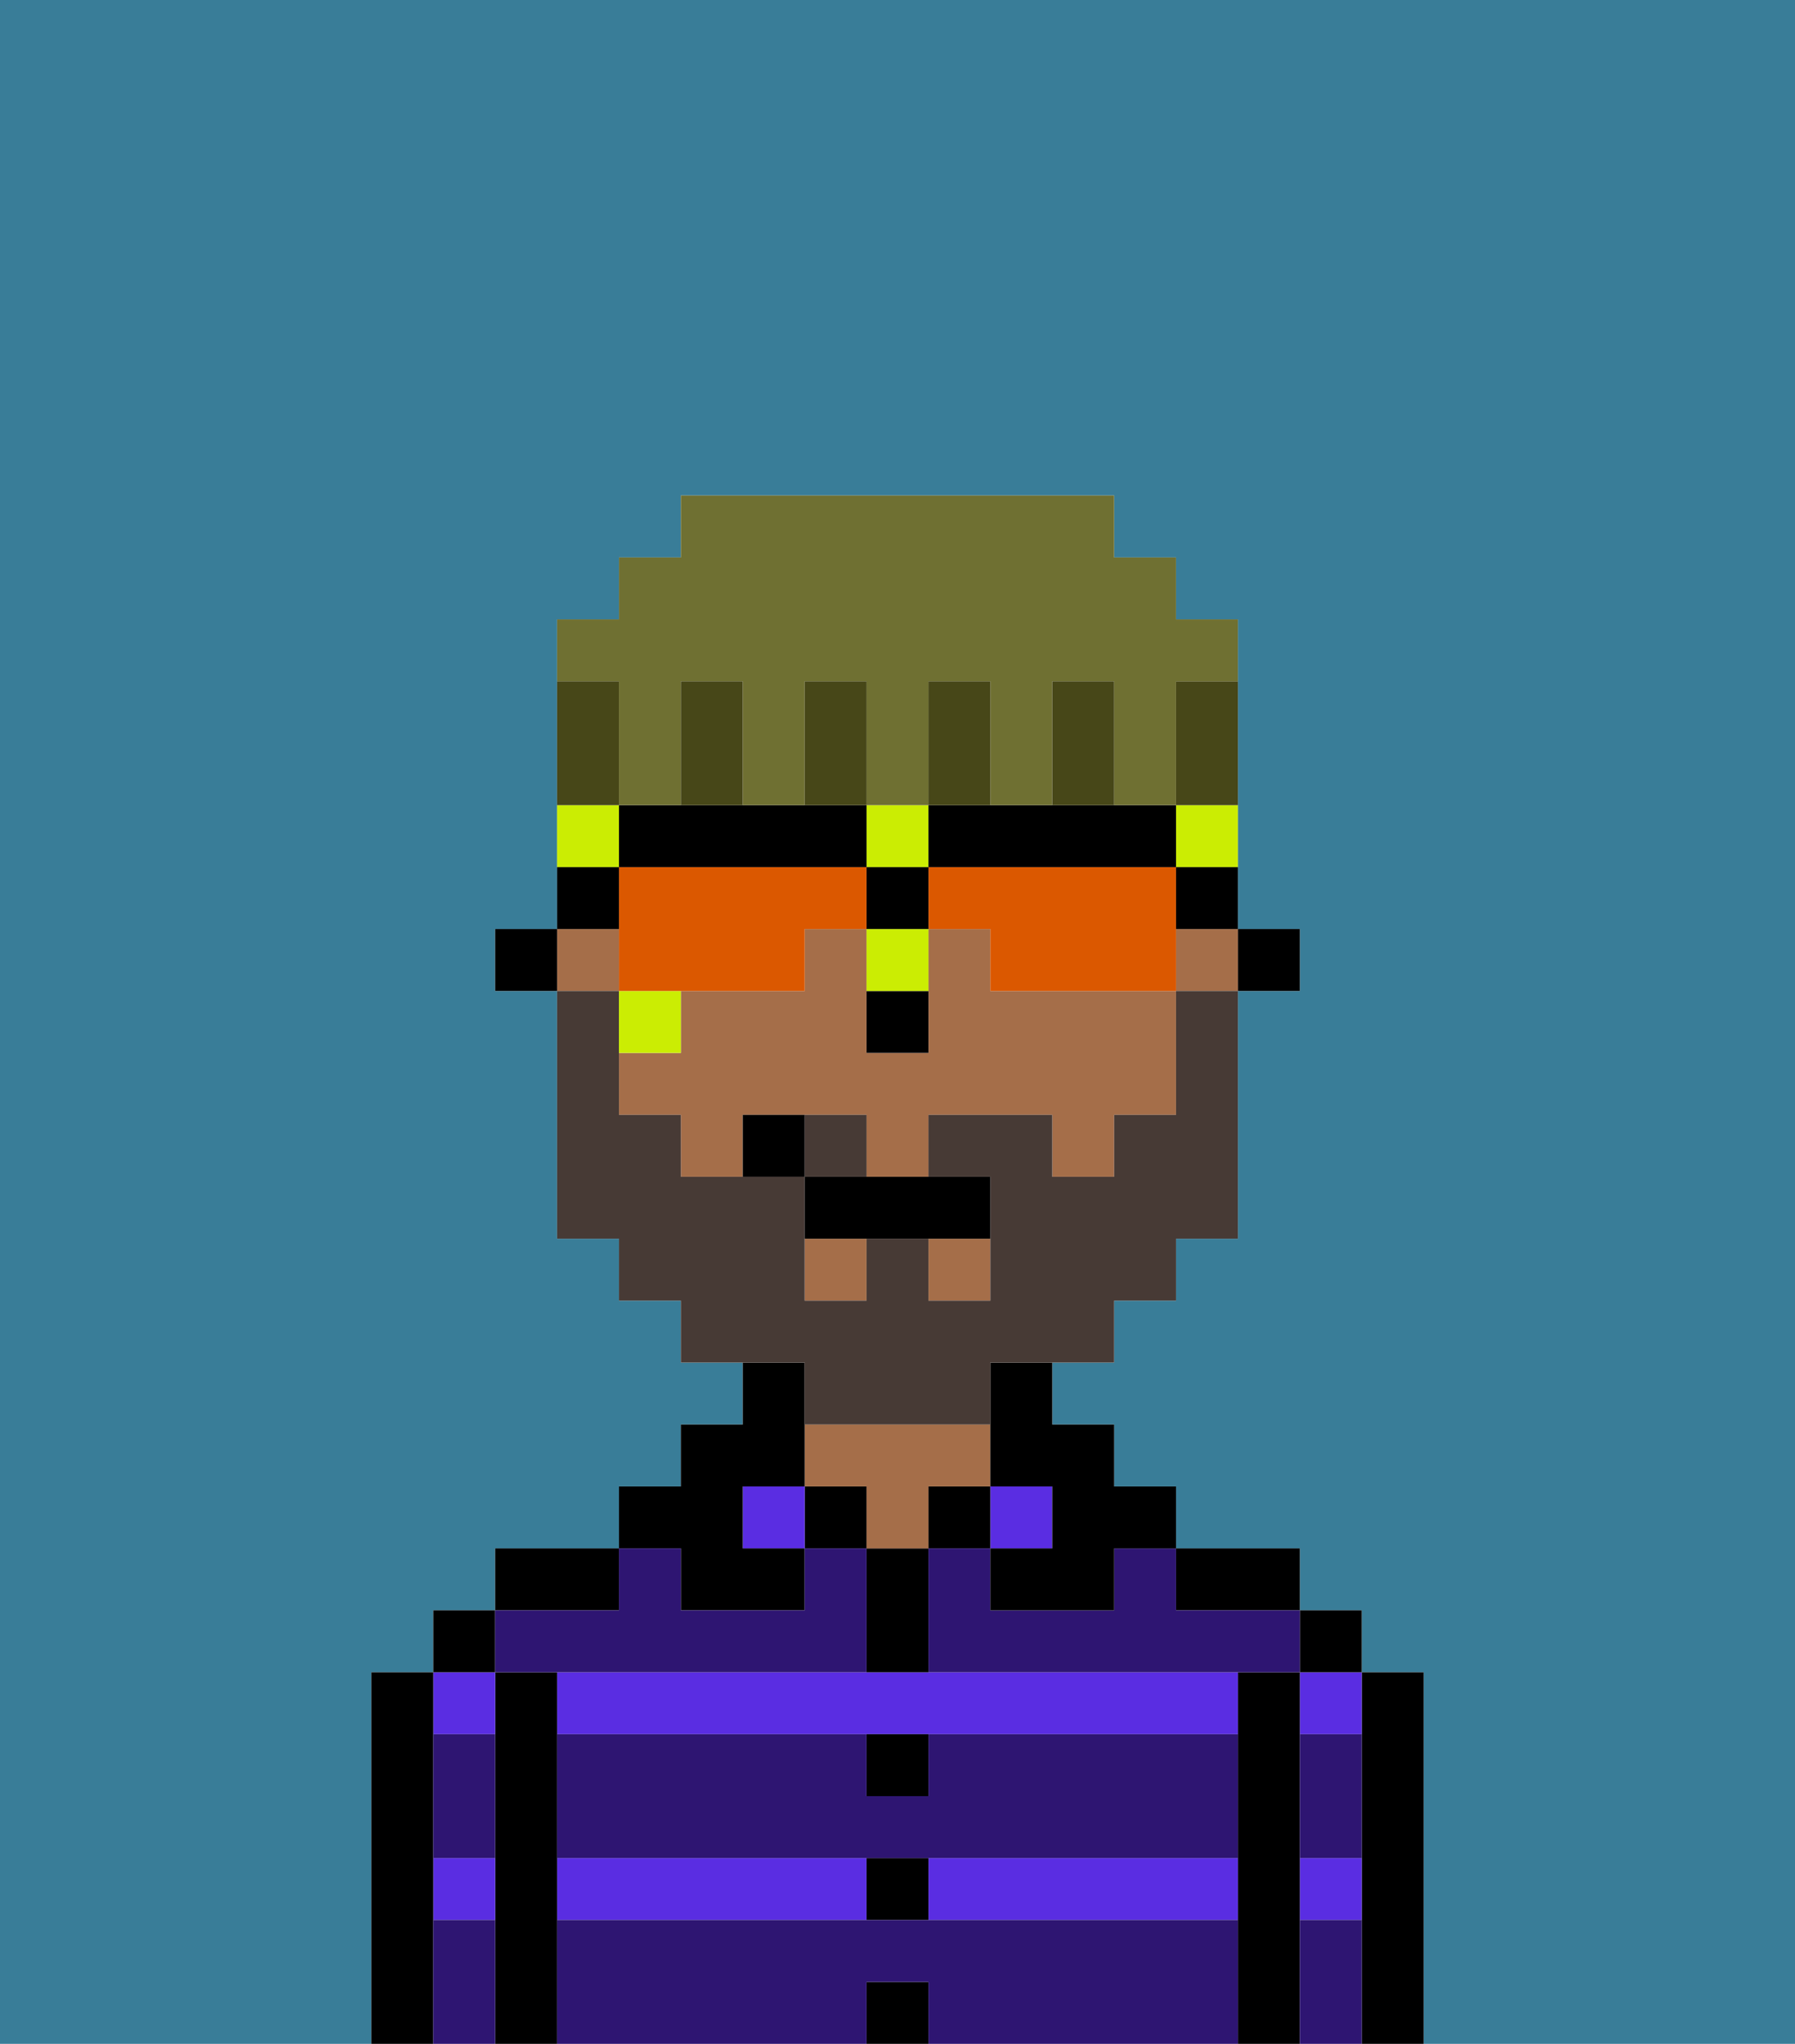 <svg xmlns="http://www.w3.org/2000/svg" viewBox="0 0 29 33"><defs><style>polygon,rect,path{shape-rendering:crispedges;}.ya283-1{fill:#397d98;}.ya283-2{fill:#000000;}.ya283-3{fill:#5a2de2;}.ya283-4{fill:#a56e49;}.ya283-5{fill:#2e1572;}.ya283-6{fill:#473a35;}.ya283-7{fill:#cbed03;}.ya283-8{fill:#db5800;}.ya283-9{fill:#474718;}.ya283-10{fill:#6f7032;}</style></defs><path class="ya283-1" d="M0,33H6V27H7V26H8V25h2V24h1V23h1V22H11V21H10V20H9V16H8V15H9V10h1V9h1V8h7V9h1v1h1v5h1v1H20v4H19v1H18v1H17v1h1v1h1v1h2v1h1v1h1v6h6V0H0Z"/><path class="ya283-2" d="M23,27H22v6h1V27Z"/><path class="ya283-3" d="M21,28h1V27H21Z"/><path class="ya283-3" d="M21,31h1V30H21Z"/><rect class="ya283-2" x="21" y="26" width="1" height="1"/><path class="ya283-2" d="M21,30V27H20v6h1V30Z"/><rect class="ya283-3" x="9" y="30" width="5" height="1"/><path class="ya283-3" d="M15,31h5V30H15Z"/><path class="ya283-3" d="M14,27H9v1H20V27H14Z"/><path class="ya283-2" d="M20,26h1V25H19v1Z"/><rect class="ya283-3" x="16" y="24" width="1" height="1"/><rect class="ya283-2" x="15" y="24" width="1" height="1"/><rect class="ya283-2" x="14" y="32" width="1" height="1"/><rect class="ya283-2" x="14" y="30" width="1" height="1"/><path class="ya283-2" d="M15,29V28H14v1Z"/><path class="ya283-2" d="M15,26V25H14v2h1Z"/><rect class="ya283-2" x="13" y="24" width="1" height="1"/><path class="ya283-4" d="M15,24h1V23H13v1h1v1h1Z"/><rect class="ya283-3" x="12" y="24" width="1" height="1"/><path class="ya283-2" d="M11,26h2V25H12V24h1V22H12v1H11v1H10v1h1Z"/><path class="ya283-2" d="M10,25H8v1h2Z"/><path class="ya283-2" d="M9,30V27H8v6H9V30Z"/><path class="ya283-3" d="M7,31H8V30H7Z"/><path class="ya283-3" d="M8,28V27H7v1Z"/><rect class="ya283-2" x="7" y="26" width="1" height="1"/><path class="ya283-2" d="M7,30V27H6v6H7V30Z"/><path class="ya283-5" d="M15,31H9v2h5V32h1v1h5V31Z"/><path class="ya283-5" d="M15,29H14V28H9v2H20V28H15Z"/><path class="ya283-5" d="M18,26H16V25H15v2h6V26H19V25H18Z"/><path class="ya283-5" d="M9,27h5V25H13v1H11V25H10v1H8v1Z"/><path class="ya283-5" d="M7,29v1H8V28H7Z"/><path class="ya283-5" d="M7,31v2H8V31Z"/><path class="ya283-5" d="M21,31v2h1V31Z"/><path class="ya283-5" d="M21,29v1h1V28H21Z"/><rect class="ya283-2" x="20" y="15" width="1" height="1"/><rect class="ya283-4" x="13" y="20" width="1" height="1"/><rect class="ya283-4" x="15" y="20" width="1" height="1"/><rect class="ya283-4" x="9" y="15" width="1" height="1"/><path class="ya283-4" d="M16,16V15H15v2H14V15H13v1H11v1H10v1h1v1h1V18h2v1h1V18h2v1h1V18h1V16H16Z"/><rect class="ya283-4" x="19" y="15" width="1" height="1"/><path class="ya283-2" d="M16,23v1h1v1H16v1h2V25h1V24H18V23H17V22H16Z"/><rect class="ya283-2" x="8" y="15" width="1" height="1"/><path class="ya283-2" d="M14,17h1V16H14Z"/><path class="ya283-6" d="M14,18H13v1h1Z"/><path class="ya283-6" d="M13,23h3V22h2V21h1V20h1V16H19v2H18v1H17V18H15v1h1v2H15V20H14v1H13V19H11V18H10V16H9v4h1v1h1v1h2Z"/><path class="ya283-2" d="M13,19v1h3V19H13Z"/><path class="ya283-2" d="M12,18v1h1V18Z"/><path class="ya283-7" d="M19,14h1V13H19Z"/><path class="ya283-7" d="M11,16H10v1h1Z"/><rect class="ya283-7" x="14" y="13" width="1" height="1"/><path class="ya283-7" d="M14,16h1V15H14Z"/><path class="ya283-7" d="M10,13H9v1h1Z"/><path class="ya283-8" d="M12,16h1V15h1V14H10v2h2Z"/><path class="ya283-8" d="M19,14H15v1h1v1h3V14Z"/><path class="ya283-2" d="M16,14h3V13H15v1Z"/><path class="ya283-2" d="M14,14V13H10v1h4Z"/><path class="ya283-2" d="M19,15h1V14H19Z"/><path class="ya283-2" d="M10,14H9v1h1Z"/><rect class="ya283-2" x="14" y="14" width="1" height="1"/><path class="ya283-9" d="M19,12v1h1V11H19Z"/><path class="ya283-10" d="M10,12v1h1V11h1v2h1V11h1v2h1V11h1v2h1V11h1v2h1V11h1V10H19V9H18V8H11V9H10v1H9v1h1Z"/><path class="ya283-9" d="M18,12V11H17v2h1Z"/><path class="ya283-9" d="M16,12V11H15v2h1Z"/><path class="ya283-9" d="M14,12V11H13v2h1Z"/><path class="ya283-9" d="M12,12V11H11v2h1Z"/><path class="ya283-9" d="M10,12V11H9v2h1Z"/></svg>